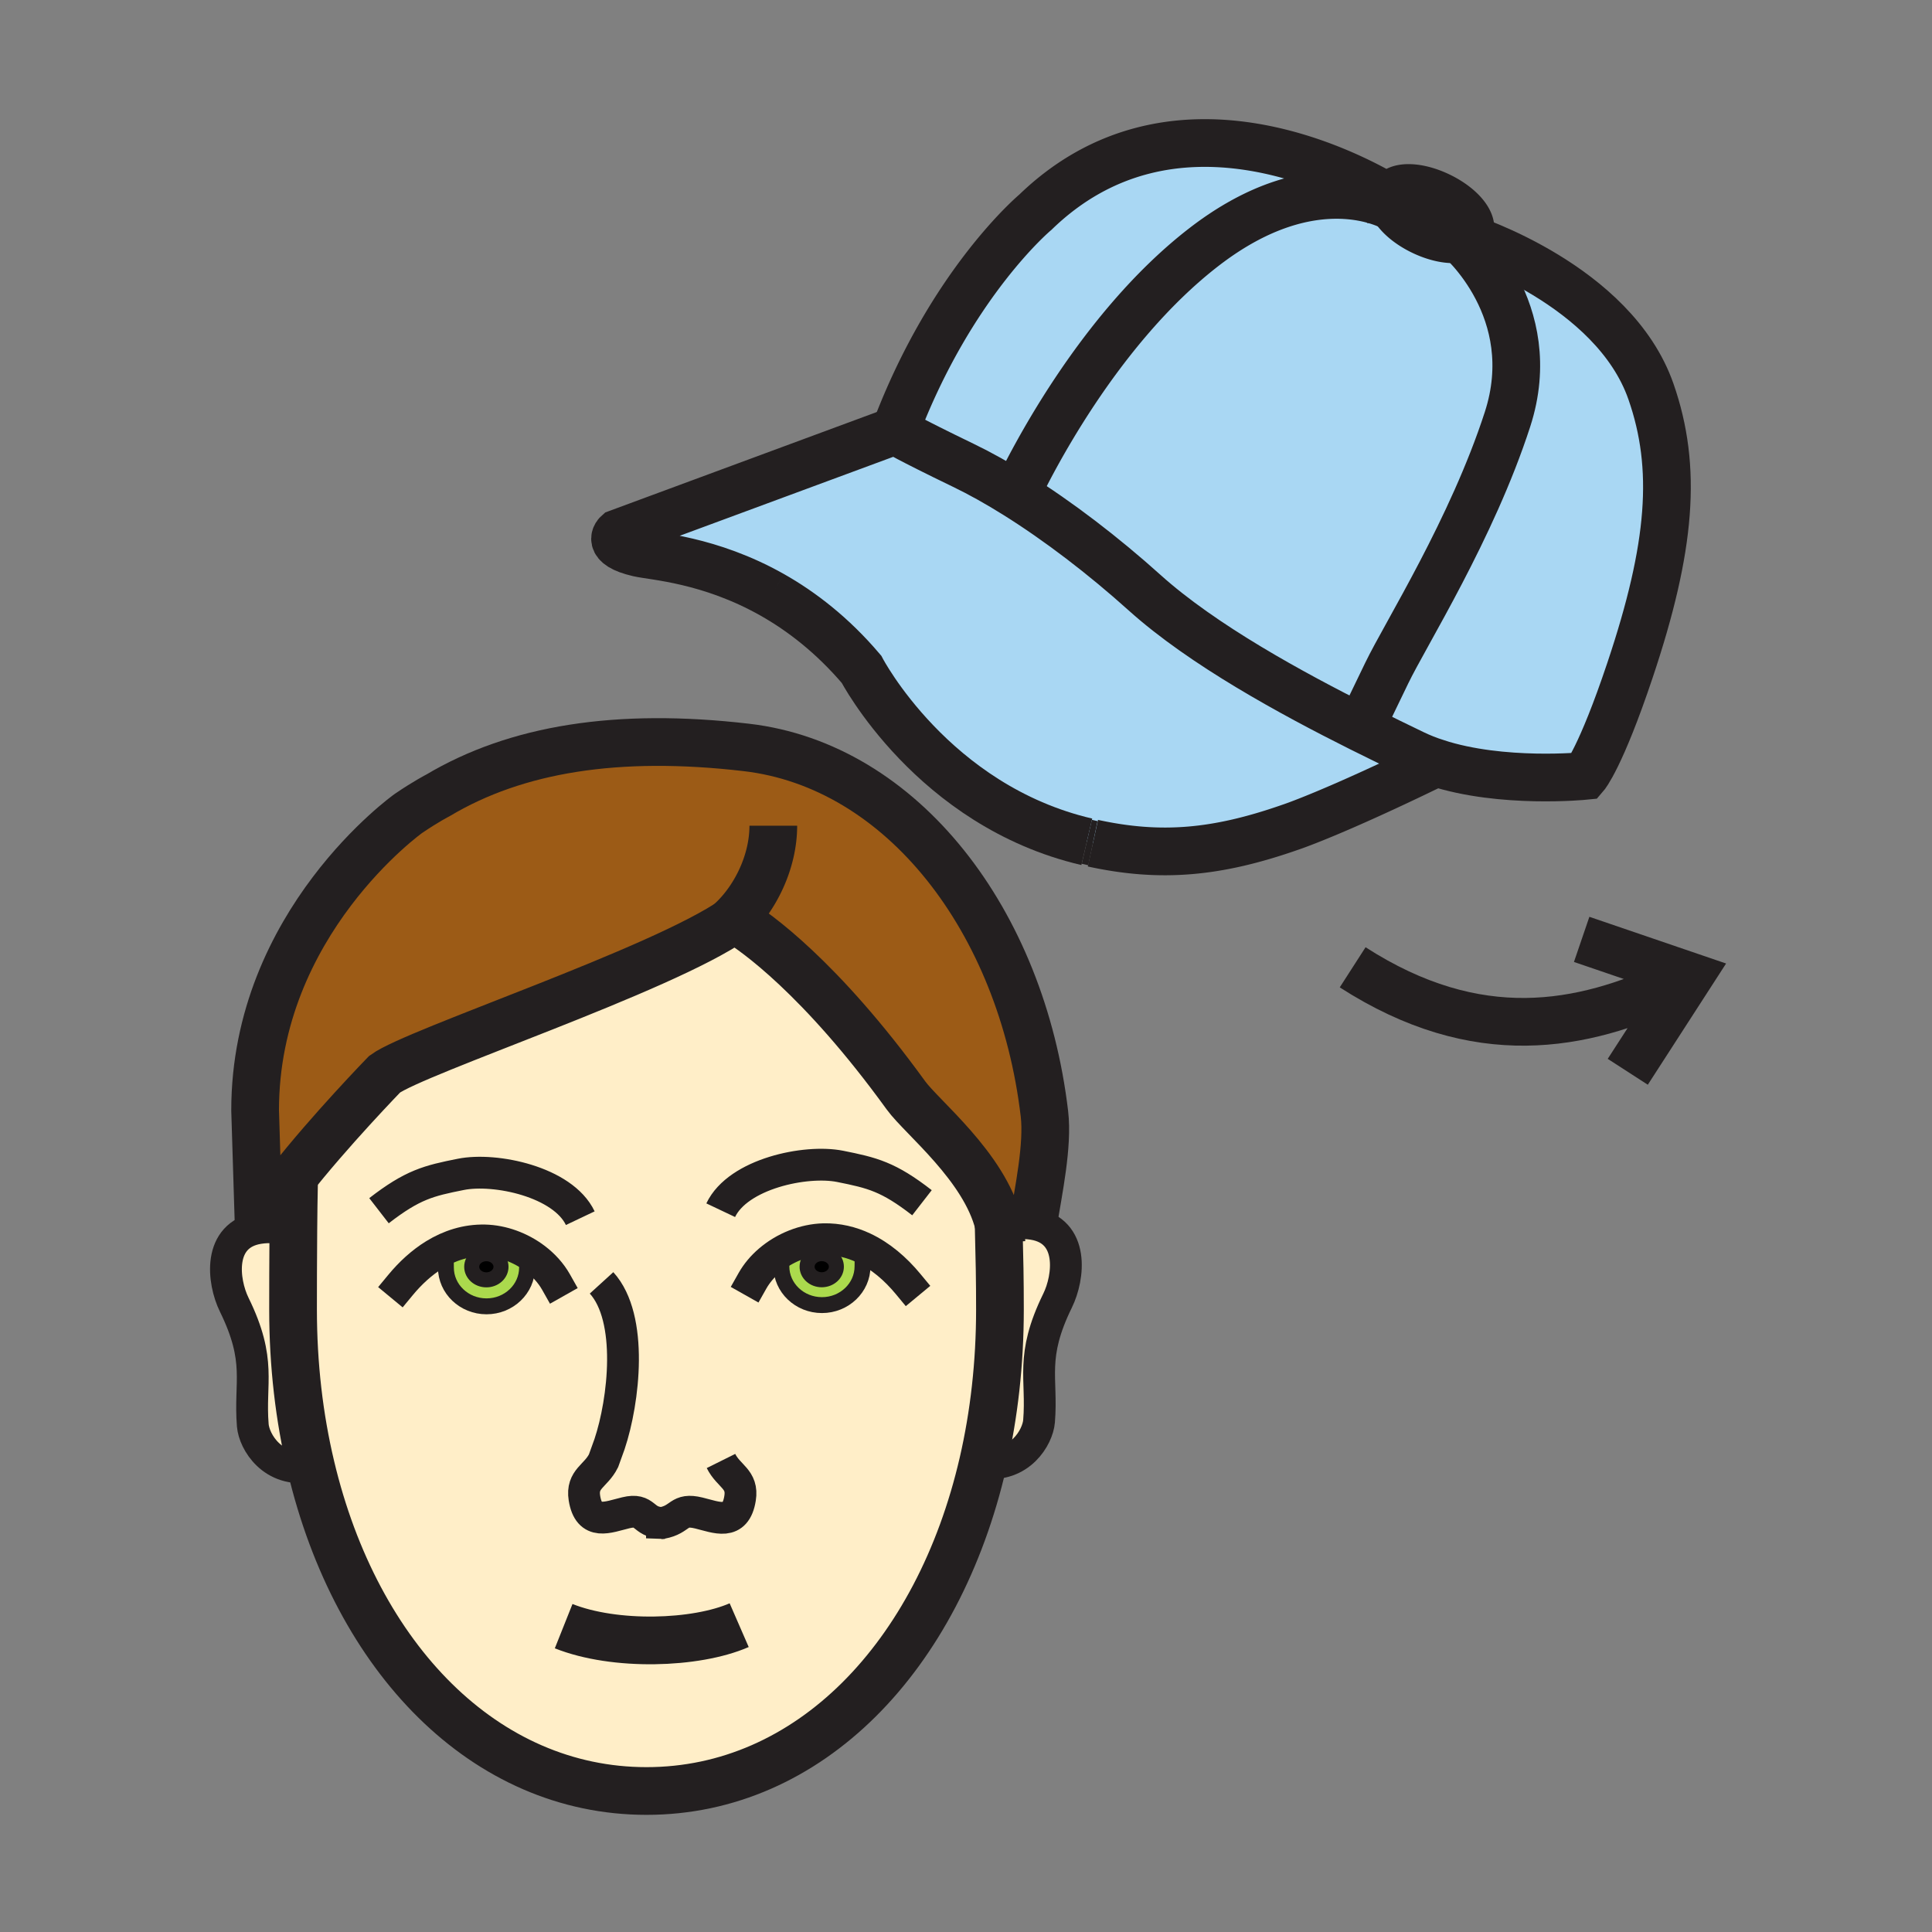 <svg height="850.394" viewBox="0 0 850.394 850.394" width="850.394" xmlns="http://www.w3.org/2000/svg"><rect x="0" y="0" width="850.394" height="850.394" fill="#808080" stroke="none"/><path d="m726.69 172.36c11.689 33.5 8.939 68.43-9.221 122.63-12.92 38.59-19.8 46.53-19.8 46.53s-36.52 3.7-65.5-5.77c-.01.01-.01 0-.01 0-3.45-1.12-6.78-2.43-9.94-3.95-6.68-3.23-14.68-7.09-23.439-11.48 0 0 3.22-6.68 11.59-24.01s37.55-63.54 53.17-111.7c15.63-48.16-21.14-79.53-21.14-79.53.859-.17 1.63-.42 2.29-.76 1.45.47 65.58 20.95 82 68.04z" fill="#a9d7f3"/><path d="m642.4 105.08s36.77 31.37 21.14 79.53c-15.62 48.16-44.8 94.37-53.17 111.7s-11.59 24.01-11.59 24.01c-30.17-15.1-69.38-36.43-94.94-59.42-18.18-16.35-37.939-31.47-56.66-43.17 5.551-11.79 35.73-72.71 82.83-109.05 49.2-37.97 83.54-17.24 83.54-17.24 2.04 3.56 6.59 7.47 12.53 10.33 6.15 2.97 12.25 4.09 16.32 3.31z" fill="#a9d7f3"/><path d="m644.69 104.32c-.66.34-1.431.59-2.29.76-4.07.78-10.17-.34-16.32-3.31-5.94-2.86-10.49-6.77-12.53-10.33-.76-1.34-1.17-2.63-1.16-3.8.011-.65.141-1.26.41-1.82 2.061-4.28 11.351-4.07 20.75.48 9.41 4.53 15.351 11.68 13.29 15.95-.43.88-1.17 1.58-2.15 2.07z" fill="#231f20"/><path d="m447.18 217.73c18.721 11.7 38.48 26.82 56.66 43.17 25.561 22.99 64.771 44.32 94.94 59.42 8.76 4.39 16.76 8.25 23.439 11.48 3.16 1.52 6.49 2.83 9.94 3.95-46.47 22.67-64.5 28.47-64.5 28.47-32.08 11.19-56.78 13.42-86.601 6.92-.899-.19-1.779-.4-2.689-.61-67.91-15.82-99.18-75.94-99.18-75.94-12.81-15.08-26.43-25.51-39.35-32.81-27.58-15.56-52.02-16.84-58.79-18.4-15.11-3.48-9.19-8.64-9.19-8.64l122.17-45.18s5.27 3.31 30.02 15.27c7.391 3.56 15.161 7.92 23.131 12.9z" fill="#a9d7f3"/><path d="m612.39 87.64c-.01 1.17.4 2.46 1.16 3.8 0 0-34.34-20.73-83.54 17.24-47.1 36.34-77.279 97.26-82.83 109.05-7.97-4.98-15.739-9.34-23.13-12.9-24.75-11.96-30.02-15.27-30.02-15.27 24.61-65.2 61.69-96.14 61.69-96.14 60.01-58.16 137.71-17.25 156.67-5.78z" fill="#a9d7f3"/><path d="m439.9 540.19 1.68-.311c3.939-1.41 8.34-1.899 13.14-1.13 18.29 2.93 15.83 23.46 10.8 33.71-12.21 24.92-6.619 34.08-8.17 53.11-.58 7.029-8.399 20.5-24.649 18.22 4.85-21.04 7.439-43.68 7.439-67.44 0-12.97-.18-21.97-.58-37.63.12.491.23.981.34 1.471z" fill="#ffeec8"/><path d="m439.56 538.72c-6.319-25.3-33.76-46.859-40.81-56.59-37.98-52.439-66.73-72.17-73.79-76.52-1.11-.69-1.68-1-1.68-1l-.21.15c-32.01 22.351-140.04 57.971-153.76 68.04 0 0-24.52 25.271-41.5 47.021-6.11 7.81-11.24 15.17-13.92 20.739l-1.6-51.84c0-82.68 67.49-130.68 67.49-130.68 7.8-5.31 13.03-7.97 13.03-7.97 34.41-20.48 78.93-27.7 135.71-21.08 68.56 7.99 121.18 76.27 131.2 161.279 1.63 13.811-2.609 33.86-5 48.48-4.8-.77-9.2-.28-13.14 1.13l-1.68.311c-.11-.49-.22-.98-.34-1.47z" fill="#9c5b16"/><path d="m235.45 553.91c-6.34-4.78-14.31-7.73-22.08-7.91-8.12-.17-15.55 2.26-22.15 6.31l5.19 1.37c-.25 1.11-.14 2.261-.14 4.25 0 9.42 8 17.07 17.87 17.07 9.86 0 17.86-7.65 17.86-17.07zm197.25 89.88c-19.71 85.51-76.66 144.54-148.13 144.54-71.02 0-127.7-58.271-147.74-142.88-5.11-21.5-7.84-44.71-7.84-69.101 0-7.79.02-21.449.13-34.649.06-7.4.15-14.65.29-20.63l-1.6-1.25c16.98-21.75 41.5-47.021 41.5-47.021 13.72-10.069 121.75-45.689 153.76-68.04.35.31 1.03.6 1.89.85 7.06 4.35 35.81 24.081 73.79 76.52 7.05 9.73 34.49 31.29 40.81 56.59.4 15.66.58 24.66.58 37.63 0 23.761-2.59 46.401-7.44 67.441zm-141.33 26.58c-.2.04-.41.08-.63.11l1.52-.091c-.31.001-.61-.009-.89-.019zm88.69-121.1c-5.38-2.52-11.23-3.939-17.5-3.81-8.57.21-17.34 3.76-23.94 9.42l5.09.03c.03.56.22 1.149.22 2.49 0 9.42 7.99 17.06 17.87 17.06 9.84 0 17.85-7.64 17.85-17.06 0-2.57.19-3.75-.45-5.261z" fill="#ffeec8"/><path d="m380.06 549.27-.86 2.87c.64 1.511.45 2.69.45 5.261 0 9.42-8.01 17.06-17.85 17.06-9.88 0-17.87-7.64-17.87-17.06 0-1.341-.19-1.931-.22-2.49l-5.09-.03c6.6-5.66 15.37-9.21 23.94-9.42 6.27-.131 12.12 1.289 17.5 3.809zm-11.92 8.28c0-3.18-2.88-5.74-6.45-5.74-3.56 0-6.44 2.561-6.44 5.74 0 3.181 2.88 5.75 6.44 5.75 3.57 0 6.45-2.57 6.45-5.75z" fill="#abda4d"/><path d="m361.69 551.81c3.57 0 6.45 2.561 6.45 5.74 0 3.181-2.88 5.75-6.45 5.75-3.56 0-6.44-2.569-6.44-5.75 0-3.18 2.88-5.74 6.44-5.74z"/><path d="m196.41 553.68-5.19-1.37c6.6-4.05 14.03-6.479 22.15-6.31 7.77.18 15.74 3.13 22.08 7.91l-3.45 4.02c0 9.42-8 17.07-17.86 17.07-9.87 0-17.87-7.65-17.87-17.07 0-1.99-.11-3.14.14-4.25zm17.67 9.66c3.56 0 6.44-2.57 6.44-5.74 0-3.18-2.88-5.76-6.44-5.76s-6.45 2.58-6.45 5.76c0 3.17 2.89 5.74 6.45 5.74z" fill="#abda4d"/><path d="m220.52 557.6c0 3.17-2.88 5.74-6.44 5.74s-6.45-2.57-6.45-5.74c0-3.18 2.89-5.76 6.45-5.76s6.44 2.58 6.44 5.76z"/><path d="m136.83 645.45c-16.88 2.93-24.97-10.91-25.56-18.07-1.55-19.02 4.04-28.189-8.18-53.11-5.02-10.25-7.49-30.779 10.8-33.71 4.8-.77 9.21-.29 13.14 1.12l2.09.021c-.11 13.2-.13 26.859-.13 34.649 0 24.39 2.73 47.6 7.84 69.1z" fill="#ffeec8"/><g fill="none"><g stroke="#231f20"><g stroke-linecap="square" stroke-miterlimit="10"><path d="m176.3 565.6c4.3-5.199 9.3-9.83 14.92-13.29 6.6-4.05 14.03-6.479 22.15-6.31 7.77.18 15.74 3.13 22.08 7.91 3.81 2.88 7.04 6.41 9.29 10.399" stroke-width="14"/><path d="m232 557.93c0 9.42-8 17.07-17.86 17.07-9.87 0-17.87-7.65-17.87-17.07 0-1.989-.11-3.14.14-4.25.04-.199.1-.399.17-.6" stroke-width="7"/><path d="m399.62 565.06c-5.45-6.579-12.04-12.26-19.56-15.79-5.38-2.52-11.23-3.939-17.5-3.81-8.57.21-17.34 3.76-23.94 9.42-3 2.57-5.55 5.58-7.43 8.91" stroke-width="14"/><path d="m343.71 554.91c.03.56.22 1.149.22 2.49 0 9.42 7.99 17.06 17.87 17.06 9.84 0 17.85-7.64 17.85-17.06 0-2.57.19-3.75-.45-5.261" stroke-width="7"/></g><path d="m127.03 541.68c-3.93-1.41-8.34-1.89-13.14-1.12-18.29 2.931-15.82 23.46-10.8 33.71 12.22 24.921 6.63 34.091 8.18 53.11.59 7.16 8.68 21 25.56 18.07.16-.021.33-.05.5-.08m304.25-105.49c3.939-1.41 8.34-1.899 13.14-1.13 18.29 2.93 15.83 23.46 10.8 33.71-12.21 24.92-6.619 34.08-8.17 53.11-.58 7.029-8.399 20.5-24.649 18.22-.46-.06-.931-.14-1.41-.23" stroke-width="14"/><path d="m248.1 715.77c22.47 8.961 58.14 7.9 77.26-.43m114.15-178.53c.021.65.03 1.29.05 1.91.4 15.66.58 24.66.58 37.63 0 23.761-2.59 46.4-7.439 67.44-19.71 85.51-76.66 144.54-148.13 144.54-71.02 0-127.7-58.271-147.74-142.88-5.11-21.5-7.84-44.71-7.84-69.101 0-7.79.02-21.449.13-34.649.06-7.4.15-14.65.29-20.63" stroke-width="21"/><path d="m291.37 670.37c8.57-1.561 7.03-6.63 16.18-4.41 7.88 1.91 16.24 5.84 18.2-6.49 1.36-8.47-5.01-9.58-8.4-16.399m-25.98 27.299c.28.01.58.02.89.02l-1.52.091c.22-.031.43-.071.63-.111zm-26.59-105.7c14.13 15.521 9.86 51.96 3.53 70.93l-2.66 7.381c-3.39 6.81-9.75 7.92-8.41 16.409 1.97 12.311 10.33 8.38 18.21 6.48 9.07-2.2 7.03 4.1 15.92 4.5" stroke-width="14"/><path d="m220.52 557.6c0 3.17-2.88 5.74-6.44 5.74s-6.45-2.57-6.45-5.74c0-3.18 2.89-5.76 6.45-5.76s6.44 2.58 6.44 5.76zm147.62-.05c0 3.181-2.88 5.75-6.45 5.75-3.56 0-6.44-2.569-6.44-5.75 0-3.18 2.88-5.74 6.44-5.74 3.57 0 6.45 2.56 6.45 5.74z" stroke-width="6.615"/><path d="m255.41 536.2c-7.62-16.05-37.45-22.311-52.55-19.29-14.2 2.82-21.23 4.53-36.04 16m150.41-.22c7.62-16.061 37.46-22.32 52.55-19.301 14.21 2.841 21.25 4.53 36.04 16.011" stroke-width="14"/><path d="m454.72 538.75c2.391-14.62 6.63-34.67 5-48.48-10.02-85.01-62.64-153.29-131.2-161.279-56.78-6.62-101.3.6-135.71 21.08 0 0-5.23 2.66-13.03 7.97 0 0-67.49 48-67.49 130.68l1.6 51.84c2.68-5.569 7.81-12.93 13.92-20.739 16.98-21.75 41.5-47.021 41.5-47.021 13.72-10.069 121.75-45.689 153.76-68.04l.21-.15s.57.31 1.68 1c7.06 4.35 35.81 24.081 73.79 76.52 7.05 9.73 34.49 31.29 40.81 56.59.12.49.23.98.341 1.471.47 2.199.779 4.42.899 6.67" stroke-width="21"/><path d="m335.77 407c-1.59.01-7.55-.45-10.81-1.39-.86-.25-1.54-.54-1.89-.85a.853.853 0 0 1 -.25-.34c9.81-9.56 17.56-25.16 17.56-40.98m272.01-275.8c-18.96-11.47-96.659-52.38-156.67 5.78 0 0-37.08 30.94-61.69 96.14m218.36-101.92c.011-.65.141-1.26.41-1.82 2.061-4.28 11.351-4.07 20.75.48 9.41 4.53 15.351 11.68 13.29 15.95-.43.88-1.17 1.58-2.149 2.07-.66.34-1.431.59-2.29.76-4.07.78-10.17-.34-16.32-3.31-5.94-2.86-10.49-6.77-12.53-10.33-.761-1.34-1.171-2.63-1.161-3.8z" stroke-width="21"/><path d="m613.55 91.44s-34.34-20.73-83.54 17.24c-47.1 36.34-77.279 97.26-82.83 109.05a98.53 98.53 0 0 0 -.93 2.01m34.81 151.4c29.82 6.5 54.521 4.27 86.601-6.92 0 0 18.03-5.8 64.5-28.47" stroke-width="21"/><path d="m478.37 370.53c.91.21 1.79.42 2.689.61" stroke-width="19.844"/><path d="m339.84 261.78c12.92 7.3 26.54 17.73 39.35 32.81 0 0 31.27 60.12 99.18 75.94m166.3-266.21h.021c1.449.47 65.579 20.95 82 68.04 11.689 33.5 8.939 68.43-9.221 122.63-12.92 38.59-19.8 46.53-19.8 46.53s-36.52 3.7-65.5-5.77c-.01.01-.01 0-.01 0-3.45-1.12-6.78-2.43-9.94-3.95-6.68-3.23-14.68-7.09-23.439-11.48-30.17-15.1-69.38-36.43-94.94-59.42-18.18-16.35-37.939-31.47-56.66-43.17-7.97-4.98-15.739-9.34-23.13-12.9-24.75-11.96-30.02-15.27-30.02-15.27l-122.17 45.18s-5.92 5.16 9.19 8.64c6.77 1.56 31.21 2.84 58.79 18.4" stroke-width="21"/><path d="m642.4 105.08s36.77 31.37 21.14 79.53c-15.62 48.16-44.8 94.37-53.17 111.7s-11.59 24.01-11.59 24.01m97.41 93.16 47.46 16.21-27.17 42.07m20.59-38.77c-40.62 18.979-86.7 28.149-141.681-7.22" stroke-width="21"/></g><path d="m0 0h850.394v850.394h-850.394z"/></g></svg>